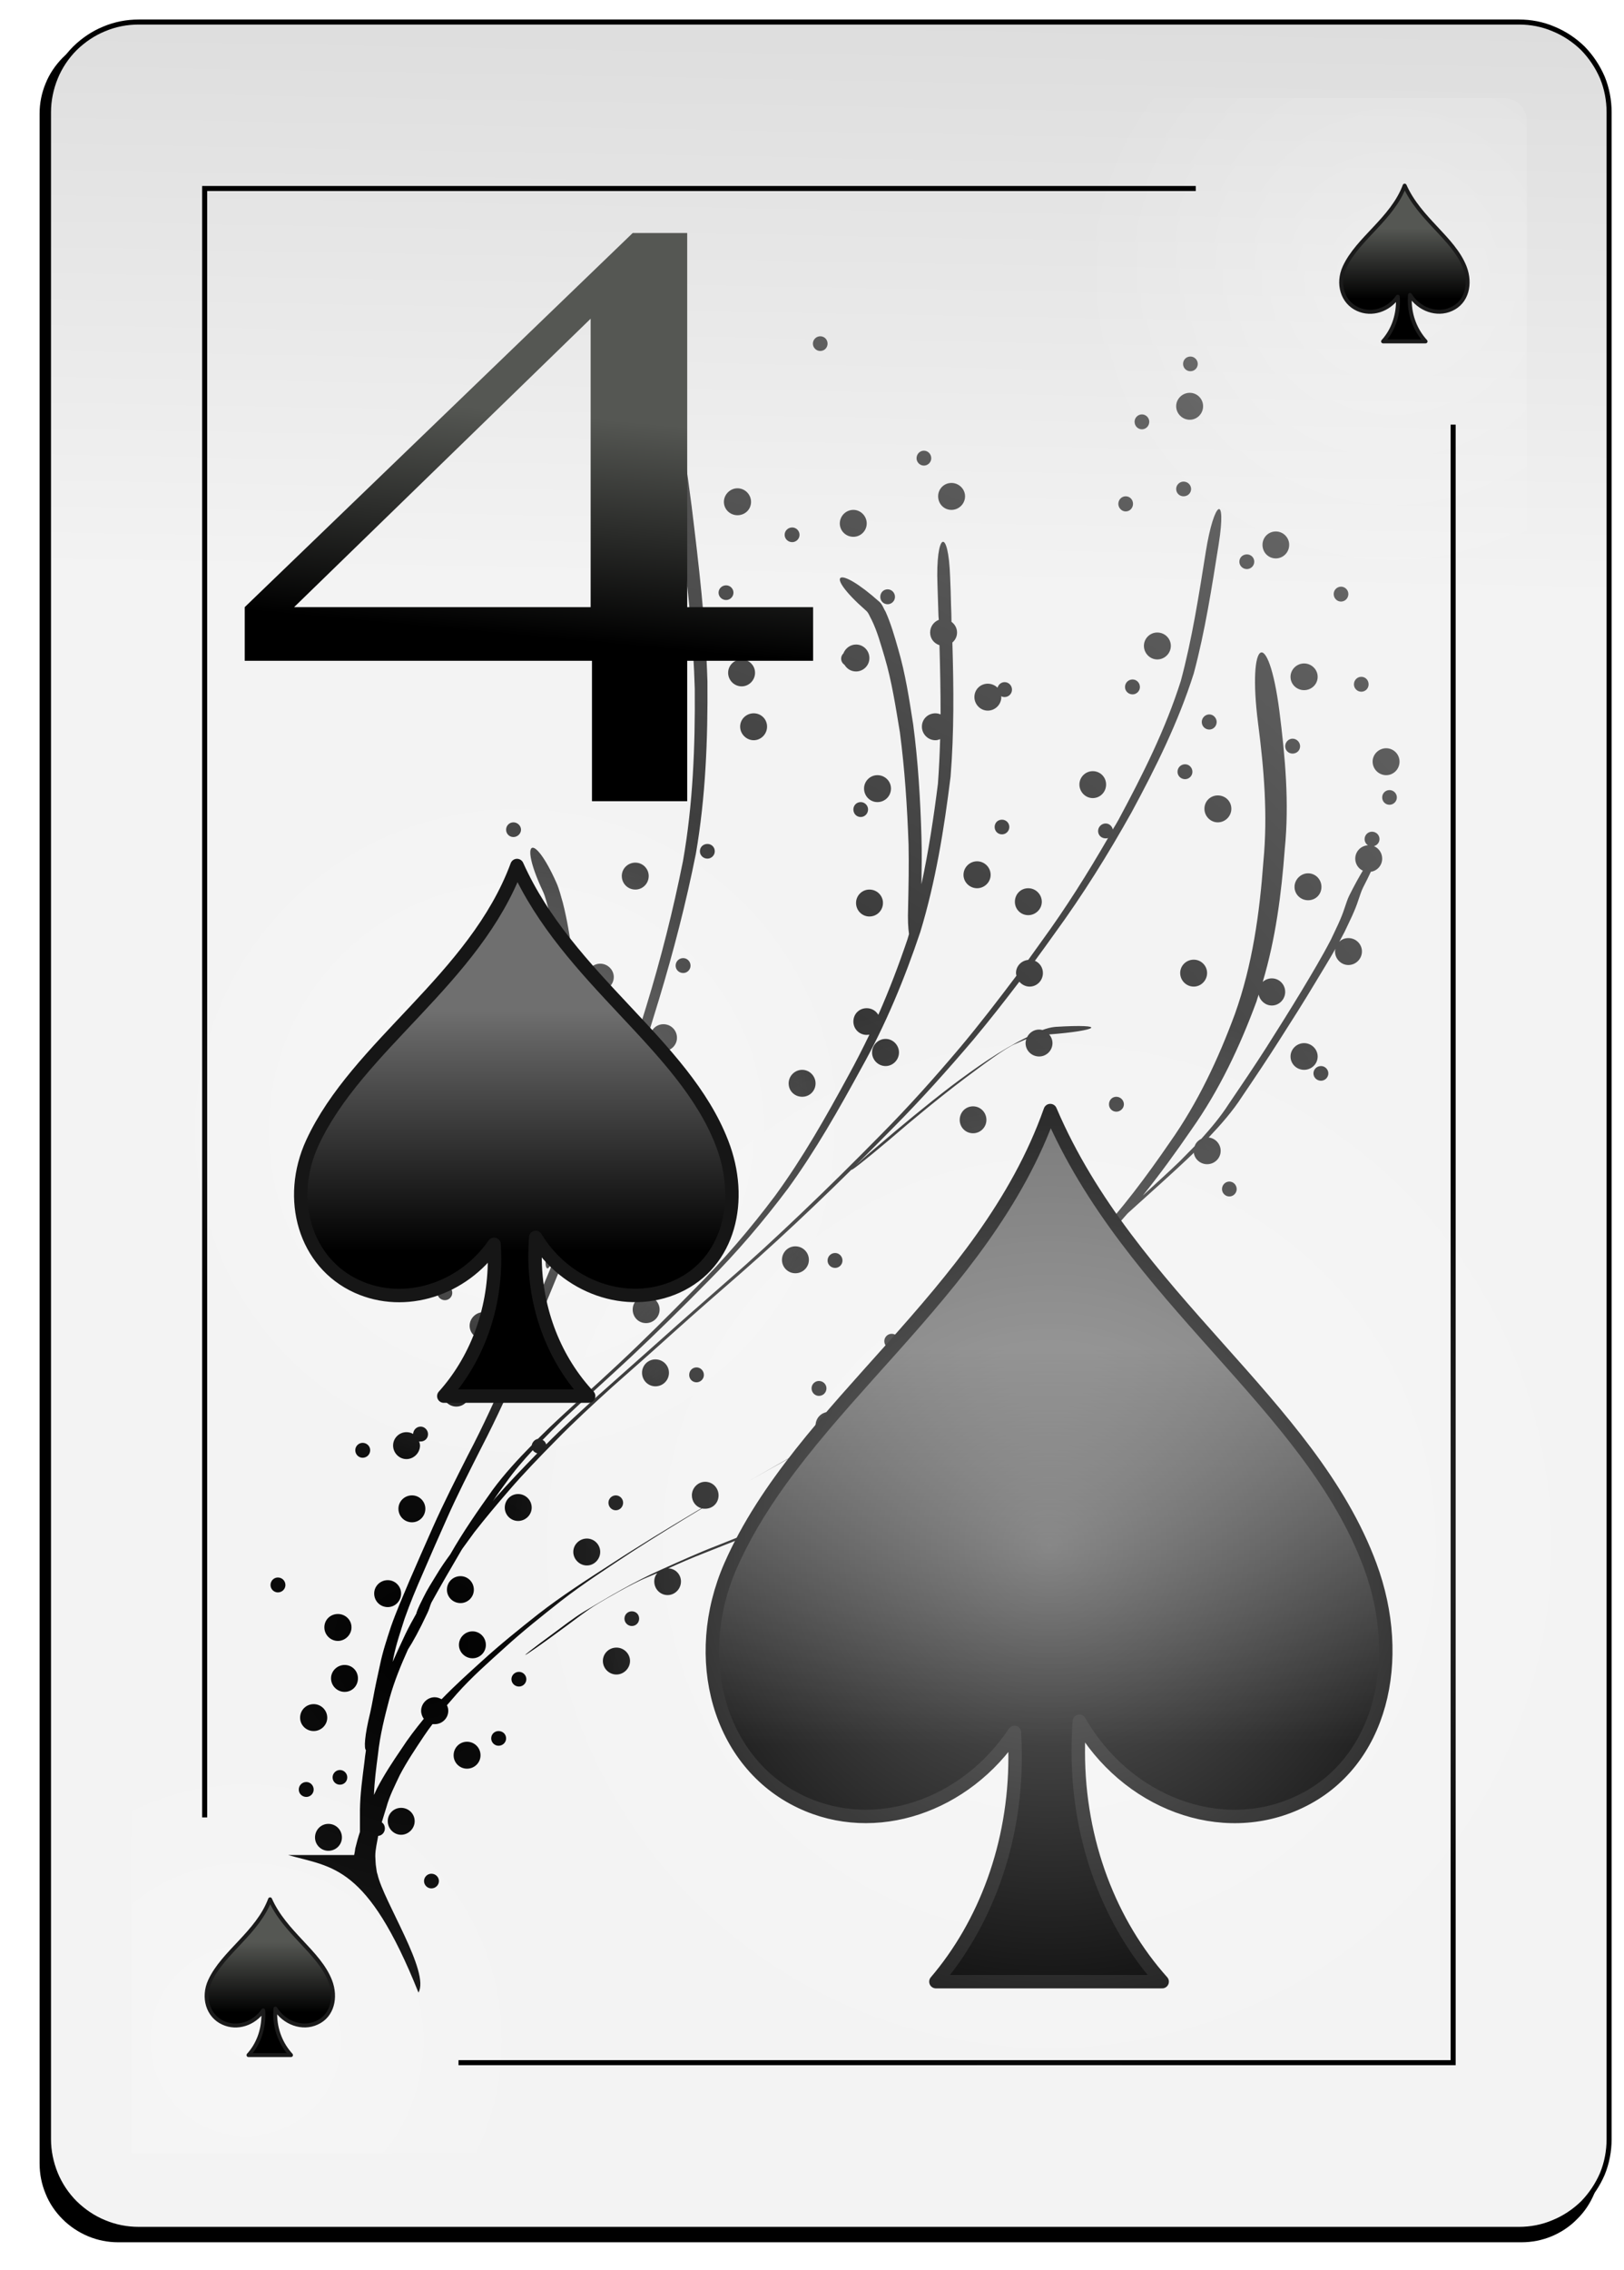 <svg version="1.2" baseProfile="tiny-ps" xmlns="http://www.w3.org/2000/svg" viewBox="0 0 73 102" width="73" height="102">
	<title>-e-Spade4</title>
	<defs>
		<filter x="-50%" y="-50%" width="200%" height="200%" id="flt1"> <feGaussianBlur stdDeviation="0.85" /> </filter>
		<linearGradient id="grd1" gradientUnits="userSpaceOnUse"  x1="41.75" y1="26.385" x2="43.895" y2="-89.997">
			<stop offset="0" stop-color="#f3f3f3"  />
			<stop offset="1" stop-color="#8f8f8f"  />
		</linearGradient>
		<radialGradient id="grd2" gradientUnits="userSpaceOnUse"  cx="11.048" cy="91.687" r="13.273">
			<stop offset="0" stop-color="#ffffff"  />
			<stop offset="1" stop-color="#ffffff" stop-opacity="0" />
		</radialGradient>
		<radialGradient id="grd3" gradientUnits="userSpaceOnUse"  cx="62.626" cy="12.545" r="14.287">
			<stop offset="0" stop-color="#ffffff"  />
			<stop offset="1" stop-color="#ffffff" stop-opacity="0" />
		</radialGradient>
		<linearGradient id="grd4" gradientUnits="userSpaceOnUse"  x1="-6.156" y1="90.43" x2="-6.156" y2="87.25">
			<stop offset="0" stop-color="#000000"  />
			<stop offset="1" stop-color="#555753"  />
		</linearGradient>
		<linearGradient id="grd5" gradientUnits="userSpaceOnUse"  x1="44.844" y1="13.43" x2="44.844" y2="10.25">
			<stop offset="0" stop-color="#000000"  />
			<stop offset="1" stop-color="#555753"  />
		</linearGradient>
		<radialGradient id="grd6" gradientUnits="userSpaceOnUse"  cx="18.907" cy="73.912" r="153.364">
			<stop offset="0" stop-color="#000000"  />
			<stop offset="1" stop-color="#000000" stop-opacity="0" />
		</radialGradient>
		<linearGradient id="grd7" gradientUnits="userSpaceOnUse"  x1="-1222.623" y1="78.383" x2="-1222.623" y2="60.567">
			<stop offset="0" stop-color="#000000"  />
			<stop offset="1" stop-color="#6f6f6f"  />
		</linearGradient>
		<radialGradient id="grd8" gradientUnits="userSpaceOnUse"  cx="47.167" cy="69.456" r="25.161">
			<stop offset="0" stop-color="#ffffff"  />
			<stop offset="1" stop-color="#ffffff" stop-opacity="0" />
		</radialGradient>
		<radialGradient id="grd9" gradientUnits="userSpaceOnUse"  cx="23.216" cy="50.803" r="16.11">
			<stop offset="0" stop-color="#ffffff"  />
			<stop offset="1" stop-color="#ffffff" stop-opacity="0" />
		</radialGradient>
		<linearGradient id="grd10" gradientUnits="userSpaceOnUse"  x1="-789.786" y1="56.238" x2="-789.786" y2="45.39">
			<stop offset="0" stop-color="#000000"  />
			<stop offset="1" stop-color="#6f6f6f"  />
		</linearGradient>
		<linearGradient id="grd11" gradientUnits="userSpaceOnUse"  x1="29.369" y1="29.111" x2="30.289" y2="19.123">
			<stop offset="0" stop-color="#000000"  />
			<stop offset="1" stop-color="#555753"  />
		</linearGradient>
	</defs>
	<style>
		tspan { white-space:pre }
		.shp0 { filter: url(#flt1);fill: #000000 } 
		.shp1 { fill: url(#grd1);stroke: #000000;stroke-width: 0.226 } 
		.shp2 { opacity: 0.31;fill: url(#grd2) } 
		.shp3 { opacity: 0.318;fill: url(#grd3) } 
		.shp4 { fill: none;stroke: #000000;stroke-width: 0.226 } 
		.shp5 { fill: url(#grd4);stroke: #1b1b1b;stroke-linejoin:round;stroke-width: 0.177 } 
		.shp6 { fill: url(#grd5);stroke: #1b1b1b;stroke-linejoin:round;stroke-width: 0.177 } 
		.shp7 { fill: url(#grd6) } 
		.shp8 { fill: url(#grd7);stroke: #161616;stroke-linejoin:round;stroke-width: 0.604 } 
		.shp9 { opacity: 0.4;fill: url(#grd8) } 
		.shp10 { opacity: 0.4;fill: url(#grd9) } 
		.shp11 { fill: url(#grd10);stroke: #161616;stroke-linejoin:round;stroke-width: 0.604 } 
		.shp12 { fill: url(#grd11) } 
	</style>
	<g >
		<g >
			<path fill-rule="evenodd" class="shp0" d="M5.31 1.56L68.39 1.56C68.86 1.56 69.32 1.66 69.75 1.83C70.18 2.01 70.57 2.27 70.89 2.6C71.22 2.93 71.48 3.32 71.66 3.75C71.84 4.18 71.93 4.64 71.93 5.1L71.93 97.21C71.93 97.68 71.84 98.14 71.66 98.57C71.48 99 71.22 99.39 70.89 99.71C70.57 100.04 70.18 100.3 69.75 100.48C69.32 100.66 68.86 100.75 68.39 100.75L5.31 100.75C4.85 100.75 4.39 100.66 3.96 100.48C3.53 100.3 3.14 100.04 2.81 99.71C2.49 99.39 2.22 99 2.05 98.57C1.87 98.14 1.78 97.68 1.78 97.21L1.78 5.1C1.78 4.64 1.87 4.18 2.05 3.75C2.22 3.32 2.49 2.93 2.81 2.6C3.14 2.27 3.53 2.01 3.96 1.83C4.39 1.66 4.85 1.56 5.31 1.56" />
			<path fill-rule="evenodd" class="shp1" d="M6.24 0.99L68.28 0.99C68.81 0.99 69.34 1.09 69.83 1.3C70.32 1.5 70.77 1.8 71.15 2.17C71.52 2.55 71.82 3 72.03 3.49C72.23 3.98 72.33 4.51 72.33 5.04L72.33 96.12C72.33 96.65 72.23 97.18 72.03 97.67C71.82 98.16 71.52 98.61 71.15 98.99C70.77 99.36 70.32 99.66 69.83 99.86C69.34 100.07 68.81 100.17 68.28 100.17L6.24 100.17C5.7 100.17 5.18 100.07 4.68 99.86C4.19 99.66 3.75 99.36 3.37 98.99C2.99 98.61 2.69 98.16 2.49 97.67C2.29 97.18 2.18 96.65 2.18 96.12L2.18 5.04C2.18 4.51 2.29 3.98 2.49 3.49C2.69 3 2.99 2.55 3.37 2.17C3.75 1.8 4.19 1.5 4.68 1.3C5.18 1.09 5.7 0.99 6.24 0.99" />
			<path class="shp2" d="M32.43 96.75L5.88 96.75L5.88 72.47L32.43 72.47L32.43 96.75Z" />
			<path class="shp3" d="M41.09 4.41L67.6 4.41C67.73 4.41 67.87 4.43 67.99 4.49C68.12 4.54 68.23 4.61 68.33 4.71C68.43 4.81 68.5 4.92 68.55 5.05C68.61 5.17 68.63 5.31 68.63 5.44L68.63 48.65C68.63 48.78 68.61 48.92 68.55 49.04C68.5 49.17 68.43 49.28 68.33 49.38C68.23 49.47 68.12 49.55 67.99 49.6C67.87 49.65 67.73 49.68 67.6 49.68L41.09 49.68C40.96 49.68 40.82 49.65 40.7 49.6C40.57 49.55 40.46 49.47 40.36 49.38C40.27 49.28 40.19 49.17 40.14 49.04C40.09 48.92 40.06 48.78 40.06 48.65L40.06 5.44C40.06 5.31 40.09 5.17 40.14 5.05C40.19 4.92 40.27 4.81 40.36 4.71C40.46 4.61 40.57 4.54 40.7 4.49C40.82 4.43 40.96 4.41 41.09 4.41" />
			<path class="shp4" d="M20.61 92.68L65.32 92.68L65.32 19.08" />
			<path class="shp4" d="M53.75 8.47L9.2 8.47L9.2 81.66" />
		</g>
		<g >
			<path class="shp5" d="M12.14 85.34C11.58 86.84 10.03 87.72 9.44 89C9.1 89.74 9.34 90.58 10.03 90.89C10.66 91.18 11.42 90.93 11.83 90.33C11.84 90.4 11.84 90.47 11.84 90.53C11.84 91.24 11.59 91.88 11.17 92.34L13.08 92.34C12.65 91.87 12.37 91.22 12.37 90.49C12.37 90.41 12.38 90.33 12.38 90.25C12.78 90.9 13.59 91.19 14.24 90.89C14.94 90.58 15.13 89.75 14.84 89C14.33 87.7 12.81 86.85 12.14 85.34L12.14 85.34Z" />
			<path class="shp6" d="M63.14 8.34C62.58 9.84 61.03 10.72 60.44 12C60.1 12.74 60.34 13.58 61.03 13.89C61.66 14.18 62.42 13.93 62.83 13.33C62.84 13.4 62.84 13.47 62.84 13.53C62.84 14.24 62.59 14.88 62.17 15.34L64.08 15.34C63.65 14.87 63.37 14.22 63.37 13.49C63.37 13.41 63.38 13.33 63.38 13.25C63.78 13.9 64.59 14.19 65.24 13.89C65.94 13.58 66.13 12.75 65.84 12C65.33 10.7 63.81 9.85 63.14 8.34L63.14 8.34Z" />
		</g>
		<g >
			<path fill-rule="evenodd" class="shp7" d="M18.81 89.53C18.81 89.53 18.81 89.53 18.81 89.53C18.81 89.53 18.81 89.53 18.81 89.53L18.81 89.53ZM18.81 89.53C16.5 83.76 14.94 83.92 12.95 83.35L15.92 83.35C15.94 83.25 15.96 83.15 15.97 83.05C16.03 82.8 16.1 82.55 16.18 82.31C16.18 81.98 16.18 81.65 16.18 81.32C16.19 80.6 16.29 79.89 16.38 79.18C16.4 79 16.42 78.82 16.45 78.64C16.36 78.56 16.38 78.02 16.64 76.96C16.69 76.74 16.73 76.52 16.77 76.31C16.86 75.81 16.97 75.31 17.08 74.81C17.2 74.22 17.39 73.65 17.58 73.07C17.82 72.39 18.11 71.73 18.39 71.06C18.74 70.25 19.1 69.43 19.46 68.62C19.95 67.52 20.49 66.46 21.03 65.39C21.72 64.08 22.33 62.73 22.92 61.37C23.61 59.72 24.3 58.06 24.99 56.4C25.74 54.64 26.45 52.85 27.12 51.05C27.16 50.94 27.21 50.82 27.25 50.7C27.24 50.67 27.23 50.63 27.23 50.58C27.23 50.46 27.29 50.35 27.39 50.29C27.99 48.62 28.53 46.92 29.05 45.22C29.71 43.07 30.26 40.89 30.7 38.69C31.15 36.14 31.25 33.54 31.23 30.95C31.17 28.84 30.95 26.73 30.7 24.64C30.59 24.73 30.46 24.79 30.31 24.79C29.98 24.79 29.7 24.52 29.7 24.18C29.7 23.85 29.98 23.58 30.31 23.58C30.41 23.58 30.5 23.6 30.59 23.65L30.52 23.08C30.42 22.34 30.32 21.6 30.21 20.86C30.16 20.97 30.04 21.04 29.91 21.04C29.73 21.04 29.58 20.89 29.58 20.71C29.58 20.52 29.73 20.37 29.91 20.37C30 20.37 30.09 20.4 30.15 20.46C30.05 19.76 29.94 19.07 29.83 18.37C29.66 17.3 29.69 16.66 29.81 16.49C29.71 16.38 29.65 16.24 29.65 16.08C29.65 15.74 29.91 15.47 30.25 15.47C30.58 15.47 30.86 15.74 30.86 16.08C30.86 16.41 30.58 16.68 30.25 16.68C30.18 16.68 30.12 16.67 30.06 16.65C30.17 16.89 30.3 17.34 30.41 18.04C30.65 19.61 30.89 21.18 31.09 22.75C31.41 25.36 31.72 27.98 31.8 30.62C31.82 33.21 31.72 35.8 31.28 38.36C30.84 40.56 30.28 42.73 29.63 44.88C29.07 46.73 28.49 48.57 27.83 50.39C27.87 50.44 27.89 50.51 27.89 50.58C27.89 50.74 27.78 50.87 27.64 50.91C26.99 52.64 26.3 54.36 25.57 56.06C24.89 57.72 24.2 59.38 23.51 61.03C22.93 62.39 22.32 63.73 21.64 65.04C21.1 66.11 20.55 67.18 20.07 68.27C19.71 69.08 19.35 69.89 19 70.71C18.71 71.37 18.43 72.04 18.19 72.72C18.01 73.29 17.81 73.87 17.69 74.46C17.68 74.53 17.66 74.6 17.65 74.67C17.84 74.25 18.03 73.83 18.23 73.41C18.38 73.1 18.55 72.79 18.72 72.49C18.72 72.48 18.72 72.47 18.72 72.47C18.8 72.22 18.93 71.99 19.04 71.76C19.21 71.41 19.42 71.09 19.62 70.76C19.81 70.44 20.02 70.14 20.24 69.84C20.81 68.84 21.47 67.89 22.14 66.95C22.67 66.23 23.28 65.57 23.9 64.94C23.93 64.79 24.04 64.68 24.18 64.65L24.7 64.14C25.7 63.19 26.74 62.28 27.74 61.34C28.93 60.23 30.08 59.08 31.22 57.92C32.53 56.61 33.73 55.21 34.84 53.73C36.09 52.02 37.13 50.18 38.14 48.32C38.47 47.72 38.78 47.11 39.08 46.49L38.96 46.5C38.62 46.5 38.36 46.23 38.36 45.9C38.36 45.56 38.62 45.3 38.96 45.3C39.18 45.3 39.38 45.42 39.48 45.6C39.97 44.49 40.4 43.36 40.79 42.21L40.86 41.97C40.82 41.7 40.8 41.31 40.82 40.76C40.84 39.82 40.86 38.88 40.84 37.94C40.78 36.26 40.67 34.57 40.45 32.9C40.26 31.76 40.09 30.62 39.76 29.51C39.59 28.95 39.44 28.38 39.18 27.85C39.09 27.7 39.05 27.53 38.91 27.42C36.99 25.73 37.63 25.34 39.54 27.05C39.67 27.17 39.72 27.35 39.81 27.49C40.05 28.03 40.21 28.59 40.37 29.15C40.7 30.27 40.87 31.41 41.05 32.56C41.27 34.23 41.37 35.91 41.42 37.6C41.44 38.31 41.43 39.02 41.42 39.73C41.74 38.24 41.97 36.73 42.16 35.22C42.21 34.55 42.24 33.88 42.26 33.21C42.19 33.24 42.12 33.26 42.05 33.26C41.71 33.26 41.44 32.98 41.44 32.65C41.44 32.31 41.71 32.05 42.05 32.05C42.13 32.05 42.21 32.07 42.28 32.1C42.28 31.06 42.26 30.02 42.23 28.99C41.98 28.91 41.81 28.69 41.81 28.42C41.81 28.16 41.97 27.94 42.2 27.85C42.19 27.75 42.18 27.64 42.18 27.53C42.17 27.11 42.15 26.69 42.14 26.28C42.05 23.93 42.63 23.6 42.71 25.95C42.73 26.36 42.74 26.78 42.75 27.2C42.76 27.44 42.77 27.69 42.77 27.94C42.92 28.05 43.02 28.22 43.02 28.42C43.02 28.6 42.94 28.76 42.81 28.87C42.87 30.88 42.89 32.89 42.73 34.89C42.44 37.24 42.06 39.6 41.37 41.87C40.66 43.99 39.81 46.04 38.72 47.99C37.71 49.84 36.67 51.68 35.43 53.39C34.32 54.87 33.12 56.28 31.82 57.58C30.68 58.74 29.52 59.88 28.34 60.99C27.33 61.93 26.3 62.85 25.3 63.79C24.99 64.09 24.69 64.39 24.39 64.7C24.47 64.74 24.53 64.81 24.55 64.9C25.31 64.13 26.11 63.4 26.92 62.67L29.72 60.18C30.71 59.29 31.71 58.42 32.71 57.54C33.83 56.57 34.92 55.56 36 54.53C37.22 53.37 38.41 52.19 39.59 50.99C40.84 49.73 42.02 48.41 43.16 47.06C44.04 46.01 44.87 44.93 45.69 43.84C45.68 43.8 45.67 43.76 45.67 43.72C45.67 43.41 45.91 43.16 46.22 43.13L46.83 42.28C47.91 40.8 48.89 39.24 49.81 37.65C49.77 37.67 49.74 37.67 49.7 37.67C49.51 37.67 49.36 37.53 49.36 37.34C49.36 37.16 49.51 37 49.7 37C49.86 37 49.99 37.12 50.02 37.27C50.11 37.12 50.2 36.98 50.28 36.83C51.36 34.82 52.39 32.77 53.08 30.59C53.59 28.69 53.89 26.74 54.2 24.8C54.57 22.47 55.15 22.13 54.78 24.46C54.47 26.4 54.17 28.36 53.66 30.26C52.97 32.44 51.95 34.49 50.87 36.49C49.82 38.37 48.68 40.2 47.41 41.94C47.12 42.35 46.82 42.76 46.52 43.17C46.73 43.26 46.88 43.47 46.88 43.72C46.88 44.05 46.62 44.33 46.28 44.33C46.1 44.33 45.93 44.24 45.82 44.11C45.15 44.99 44.46 45.87 43.75 46.72C42.6 48.07 41.42 49.39 40.17 50.65C39.6 51.23 39.03 51.8 38.46 52.37C38.63 52.21 38.93 51.93 39.39 51.55C40.49 50.61 41.61 49.68 42.76 48.8C43.84 47.99 44.95 47.2 46.17 46.6C46.27 46.4 46.47 46.26 46.71 46.26C46.76 46.26 46.81 46.27 46.86 46.28C47.05 46.21 47.23 46.16 47.43 46.14C49.86 45.99 49.39 46.31 47.16 46.48C47.25 46.58 47.31 46.72 47.31 46.87C47.31 47.2 47.04 47.47 46.71 47.47C46.37 47.47 46.1 47.2 46.1 46.87C46.1 46.8 46.12 46.75 46.13 46.69L45.63 46.91C45.22 47.07 44.19 47.84 43.36 48.46C42.2 49.34 41.08 50.26 39.98 51.21C38.83 52.18 38.18 52.68 38.29 52.54C37.73 53.09 37.17 53.64 36.6 54.18C35.52 55.21 34.43 56.22 33.31 57.2C32.31 58.07 31.31 58.94 30.32 59.83C29.39 60.67 28.46 61.49 27.52 62.32C26.66 63.1 25.8 63.89 24.99 64.72C24.26 65.46 23.54 66.2 22.87 66.98C22.34 67.59 21.82 68.21 21.32 68.85L20.81 69.55C20.78 69.59 20.75 69.64 20.72 69.69C20.27 70.46 19.82 71.23 19.39 72.01L19.35 72.11C19.31 72.23 19.27 72.36 19.21 72.48C18.85 73.25 18.55 73.79 18.34 74.11C18.02 74.82 17.72 75.55 17.51 76.31C17.29 77.14 17.08 77.97 16.99 78.83C16.91 79.44 16.83 80.04 16.81 80.65L16.95 80.35C17.27 79.74 17.65 79.16 18.04 78.59C18.35 78.11 18.69 77.67 19.05 77.23C18.98 77.13 18.93 77.01 18.93 76.87C18.93 76.54 19.21 76.26 19.54 76.26C19.65 76.26 19.76 76.3 19.85 76.35C20.43 75.75 21.05 75.19 21.67 74.63C22.48 73.89 23.34 73.2 24.2 72.52C25.23 71.72 26.33 71.01 27.43 70.3C28.68 69.48 29.95 68.71 31.24 67.94L31.53 67.77C31.28 67.7 31.1 67.47 31.1 67.19C31.1 66.86 31.37 66.58 31.7 66.58C32.04 66.58 32.3 66.86 32.3 67.19C32.3 67.53 32.04 67.79 31.7 67.79C31.65 67.79 31.6 67.79 31.55 67.78C30.5 68.41 29.45 69.06 28.42 69.72C27.33 70.44 26.24 71.14 25.21 71.94C24.35 72.62 23.49 73.3 22.68 74.04C21.95 74.7 21.21 75.35 20.55 76.09L20.09 76.62C20.13 76.7 20.15 76.78 20.15 76.87C20.15 77.2 19.88 77.47 19.54 77.47C19.51 77.47 19.47 77.47 19.44 77.47C19.31 77.64 19.18 77.82 19.06 78C18.68 78.57 18.29 79.15 17.97 79.76C17.75 80.23 17.51 80.69 17.37 81.2C17.3 81.43 17.23 81.66 17.16 81.88C17.25 81.94 17.3 82.04 17.3 82.16C17.3 82.33 17.17 82.48 17 82.49C16.95 82.79 16.87 83.09 16.87 83.4C16.88 83.57 16.88 83.75 16.91 83.92C16.93 84.02 16.93 84.13 16.97 84.22C17.24 85.43 19.34 88.62 18.81 89.53ZM19.06 84.52C19.06 84.34 19.21 84.19 19.39 84.19C19.58 84.19 19.73 84.34 19.73 84.52C19.73 84.7 19.58 84.85 19.39 84.85C19.21 84.85 19.06 84.7 19.06 84.52ZM14.16 82.56C14.16 82.22 14.43 81.95 14.76 81.95C15.1 81.95 15.37 82.22 15.37 82.56C15.37 82.89 15.1 83.16 14.76 83.16C14.43 83.16 14.16 82.89 14.16 82.56ZM17.43 81.83C17.43 81.49 17.7 81.23 18.03 81.23C18.36 81.23 18.64 81.49 18.64 81.83C18.64 82.16 18.36 82.44 18.03 82.44C17.7 82.44 17.43 82.16 17.43 81.83ZM13.43 80.41C13.43 80.22 13.58 80.07 13.77 80.07C13.95 80.07 14.1 80.22 14.1 80.41C14.1 80.59 13.95 80.74 13.77 80.74C13.58 80.74 13.43 80.59 13.43 80.41ZM14.95 79.86C14.95 79.68 15.1 79.53 15.28 79.53C15.46 79.53 15.61 79.68 15.61 79.86C15.61 80.05 15.46 80.19 15.28 80.19C15.1 80.19 14.95 80.05 14.95 79.86ZM20.39 78.87C20.39 78.53 20.66 78.26 20.99 78.26C21.33 78.26 21.6 78.53 21.6 78.87C21.6 79.2 21.33 79.47 20.99 79.47C20.66 79.47 20.39 79.2 20.39 78.87ZM22.08 78.11C22.08 77.92 22.23 77.78 22.41 77.78C22.6 77.78 22.75 77.92 22.75 78.11C22.75 78.29 22.6 78.44 22.41 78.44C22.23 78.44 22.08 78.29 22.08 78.11ZM13.49 77.18C13.49 76.84 13.76 76.57 14.1 76.57C14.43 76.57 14.71 76.84 14.71 77.18C14.71 77.51 14.43 77.78 14.1 77.78C13.76 77.78 13.49 77.51 13.49 77.18ZM14.88 75.41C14.88 75.08 15.16 74.81 15.49 74.81C15.83 74.81 16.09 75.08 16.09 75.41C16.09 75.75 15.83 76.02 15.49 76.02C15.16 76.02 14.88 75.75 14.88 75.41ZM22.99 75.45C22.99 75.27 23.14 75.12 23.33 75.12C23.51 75.12 23.66 75.27 23.66 75.45C23.66 75.63 23.51 75.78 23.33 75.78C23.14 75.78 22.99 75.63 22.99 75.45ZM27.1 74.63C27.1 74.3 27.37 74.03 27.71 74.03C28.04 74.03 28.32 74.3 28.32 74.63C28.32 74.96 28.04 75.24 27.71 75.24C27.37 75.24 27.1 74.96 27.1 74.63ZM20.63 73.91C20.63 73.57 20.91 73.3 21.24 73.3C21.57 73.3 21.84 73.57 21.84 73.91C21.84 74.24 21.57 74.51 21.24 74.51C20.91 74.51 20.63 74.24 20.63 73.91ZM23.61 74.36C23.59 74.36 23.96 74.06 24.82 73.43C25.3 73.08 25.76 72.71 26.27 72.4C27.38 71.74 28.5 71.07 29.69 70.54C30.54 70.16 31.39 69.77 32.25 69.44C32.86 69.2 33.46 68.95 34.07 68.72L34.86 68.42C37.24 67.51 36.62 67.87 34.23 68.78L33.46 69.07C32.85 69.31 32.24 69.55 31.64 69.79C31.1 70 30.57 70.23 30.04 70.47C30.36 70.48 30.61 70.74 30.61 71.06C30.61 71.39 30.34 71.67 30.01 71.67C29.67 71.67 29.41 71.39 29.41 71.06C29.41 70.91 29.46 70.78 29.55 70.68L29.08 70.88C28.41 71.15 27.08 71.93 26.87 72.06C26.37 72.36 25.91 72.73 25.43 73.08C24.32 73.9 23.64 74.37 23.61 74.36L23.61 74.36ZM14.58 73.12C14.58 72.78 14.85 72.52 15.19 72.52C15.52 72.52 15.8 72.78 15.8 73.12C15.8 73.45 15.52 73.73 15.19 73.73C14.85 73.73 14.58 73.45 14.58 73.12ZM28.07 72.73C28.07 72.54 28.22 72.4 28.4 72.4C28.59 72.4 28.73 72.54 28.73 72.73C28.73 72.91 28.59 73.06 28.4 73.06C28.22 73.06 28.07 72.91 28.07 72.73ZM16.82 71.6C16.82 71.27 17.09 71 17.43 71C17.76 71 18.03 71.27 18.03 71.6C18.03 71.94 17.76 72.21 17.43 72.21C17.09 72.21 16.82 71.94 16.82 71.6ZM20.09 71.43C20.09 71.09 20.36 70.82 20.7 70.82C21.03 70.82 21.3 71.09 21.3 71.43C21.3 71.76 21.03 72.03 20.7 72.03C20.36 72.03 20.09 71.76 20.09 71.43ZM12.16 71.22C12.16 71.03 12.31 70.88 12.49 70.88C12.68 70.88 12.83 71.03 12.83 71.22C12.83 71.4 12.68 71.55 12.49 71.55C12.31 71.55 12.16 71.4 12.16 71.22ZM33.27 70.06C33.27 69.88 33.42 69.73 33.61 69.73C33.79 69.73 33.94 69.88 33.94 70.06C33.94 70.25 33.79 70.4 33.61 70.4C33.42 70.4 33.27 70.25 33.27 70.06ZM25.77 69.73C25.77 69.4 26.05 69.13 26.38 69.13C26.71 69.13 26.98 69.4 26.98 69.73C26.98 70.06 26.71 70.34 26.38 70.34C26.05 70.34 25.77 70.06 25.77 69.73ZM37.06 69.79C36.87 69.79 36.72 69.65 36.72 69.46C36.72 69.4 36.74 69.34 36.77 69.29C36.72 69.3 36.66 69.31 36.6 69.31C36.27 69.31 35.99 69.04 35.99 68.71C35.99 68.37 36.27 68.1 36.6 68.1C36.94 68.1 37.2 68.37 37.2 68.71C37.2 68.87 37.14 69.02 37.03 69.13L37.06 69.13C37.24 69.13 37.39 69.28 37.39 69.46C37.39 69.65 37.24 69.79 37.06 69.79L37.06 69.79ZM38.53 67.79C38.53 67.46 38.81 67.19 39.14 67.19C39.47 67.19 39.75 67.46 39.75 67.79C39.75 68.13 39.47 68.4 39.14 68.4C38.81 68.4 38.53 68.13 38.53 67.79ZM17.91 67.79C17.91 67.46 18.18 67.19 18.52 67.19C18.85 67.19 19.12 67.46 19.12 67.79C19.12 68.13 18.85 68.4 18.52 68.4C18.18 68.4 17.91 68.13 17.91 67.79ZM22.69 67.74C22.69 67.4 22.96 67.13 23.29 67.13C23.62 67.13 23.9 67.4 23.9 67.74C23.9 68.07 23.62 68.34 23.29 68.34C22.96 68.34 22.69 68.07 22.69 67.74ZM40.35 67.95C40.35 67.77 40.5 67.62 40.68 67.62C40.87 67.62 41.01 67.76 41.01 67.95C41.01 68.13 40.87 68.28 40.68 68.28C40.5 68.28 40.35 68.13 40.35 67.95ZM27.35 67.52C27.35 67.34 27.5 67.19 27.68 67.19C27.86 67.19 28.01 67.34 28.01 67.52C28.01 67.71 27.86 67.86 27.68 67.86C27.5 67.86 27.35 67.71 27.35 67.52ZM22.14 67.46C22.14 67.46 22.14 67.46 22.15 67.46C22.14 67.46 22.14 67.46 22.14 67.46L22.14 67.46ZM22.15 67.46C22.18 67.42 22.21 67.38 22.25 67.33C22.86 66.63 23.5 65.97 24.15 65.3C24.07 65.28 23.99 65.23 23.95 65.16C23.52 65.62 23.11 66.1 22.75 66.61C22.54 66.89 22.34 67.17 22.15 67.46ZM33.65 66.55C33.66 66.54 33.66 66.54 33.67 66.54C33.66 66.54 33.66 66.54 33.65 66.55L33.65 66.55ZM33.67 66.54C34.64 65.98 35.62 65.43 36.6 64.88C36.72 64.82 36.91 64.71 37.07 64.62C36.83 64.54 36.66 64.31 36.66 64.05C36.66 63.71 36.93 63.44 37.27 63.44C37.6 63.44 37.87 63.71 37.87 64.05C37.87 64.09 37.86 64.14 37.85 64.18L39.93 63.01C39.23 63.41 38.54 63.81 37.85 64.2C37.78 64.46 37.55 64.65 37.27 64.65C37.21 64.65 37.15 64.64 37.1 64.63C36.6 64.9 36.1 65.18 35.61 65.45C34.91 65.84 34.25 66.21 33.67 66.54ZM41.08 66.13C41.08 65.95 41.23 65.8 41.41 65.8C41.59 65.8 41.74 65.95 41.74 66.13C41.74 66.32 41.59 66.46 41.41 66.46C41.23 66.46 41.08 66.32 41.08 66.13ZM18.27 65.56C17.94 65.56 17.67 65.28 17.67 64.95C17.67 64.62 17.94 64.35 18.27 64.35C18.38 64.35 18.49 64.38 18.57 64.43C18.58 64.25 18.72 64.1 18.91 64.1C19.09 64.1 19.24 64.26 19.24 64.44C19.24 64.63 19.09 64.77 18.91 64.77C18.88 64.77 18.86 64.77 18.84 64.77C18.86 64.83 18.88 64.89 18.88 64.95C18.88 65.28 18.6 65.56 18.27 65.56L18.27 65.56ZM15.97 65.16C15.97 64.98 16.12 64.83 16.3 64.83C16.49 64.83 16.64 64.98 16.64 65.16C16.64 65.35 16.49 65.5 16.3 65.5C16.12 65.5 15.97 65.35 15.97 65.16ZM19.9 62.6C19.9 62.26 20.18 61.99 20.51 61.99C20.85 61.99 21.11 62.26 21.11 62.6C21.11 62.93 20.85 63.2 20.51 63.2C20.18 63.2 19.9 62.93 19.9 62.6ZM45.74 62.75C45.74 62.56 45.89 62.41 46.07 62.41C46.25 62.41 46.4 62.56 46.4 62.75C46.4 62.93 46.25 63.08 46.07 63.08C45.89 63.08 45.74 62.93 45.74 62.75ZM40.17 62.87L40.2 62.85C40.19 62.86 40.18 62.87 40.17 62.87L40.17 62.87ZM40.2 62.85C41.67 61.99 43.08 61.02 44.44 59.99C45.48 59.18 46.48 58.31 47.44 57.41C47.44 57.4 47.45 57.38 47.45 57.37C46.97 57.79 46.47 58.17 45.97 58.57C44.06 60.09 43.46 60.44 45.37 58.91C45.92 58.48 46.47 58.05 47 57.59C47.72 56.96 48.44 56.33 49.16 55.7C50.43 54.34 51.54 52.85 52.59 51.32C53.84 49.55 54.76 47.59 55.51 45.56C56.3 43.35 56.62 41.03 56.79 38.71C56.99 36.63 56.82 34.56 56.55 32.49C56.06 28.64 57.01 28.09 57.51 31.95C57.77 34.01 57.96 36.08 57.75 38.16C57.6 40.17 57.34 42.18 56.76 44.12C56.87 44.02 57.01 43.96 57.17 43.96C57.5 43.96 57.77 44.23 57.77 44.57C57.77 44.9 57.5 45.18 57.17 45.18C56.88 45.18 56.63 44.96 56.58 44.69C56.54 44.79 56.51 44.9 56.48 45C55.73 47.03 54.81 48.98 53.56 50.75C52.86 51.77 52.14 52.76 51.37 53.72C51.92 53.21 52.48 52.71 53.02 52.19L53.7 51.5C53.75 51.35 53.86 51.24 54 51.17C54.44 50.68 54.87 50.17 55.23 49.61C55.8 48.77 56.37 47.93 56.92 47.07C57.46 46.22 58 45.36 58.52 44.5C58.97 43.75 59.42 43 59.82 42.23C60.04 41.76 60.28 41.3 60.44 40.8C60.51 40.61 60.56 40.42 60.65 40.24C60.88 39.78 61.08 39.42 61.26 39.12C61.06 39.03 60.92 38.82 60.92 38.58C60.92 38.26 61.17 38 61.49 37.98C61.4 37.92 61.34 37.82 61.34 37.7C61.34 37.52 61.49 37.37 61.67 37.37C61.86 37.37 62.01 37.52 62.01 37.7C62.01 37.86 61.9 37.98 61.76 38.02C61.98 38.11 62.13 38.33 62.13 38.58C62.13 38.88 61.91 39.13 61.62 39.17C61.53 39.37 61.41 39.61 61.27 39.88C61.18 40.06 61.13 40.25 61.06 40.44C60.9 40.94 60.66 41.4 60.44 41.87L60.2 42.32C60.3 42.21 60.45 42.15 60.61 42.15C60.95 42.15 61.22 42.42 61.22 42.75C61.22 43.08 60.95 43.36 60.61 43.36C60.28 43.36 60.01 43.08 60.01 42.75C60.01 42.71 60.02 42.67 60.03 42.63C59.74 43.14 59.43 43.64 59.13 44.14C58.61 45.01 58.07 45.86 57.52 46.72C56.98 47.57 56.41 48.42 55.84 49.26C55.41 49.93 54.88 50.53 54.33 51.11C54.63 51.14 54.87 51.4 54.87 51.71C54.87 52.04 54.6 52.31 54.26 52.31C53.96 52.31 53.7 52.09 53.66 51.79L53.62 51.84C52.67 52.75 51.69 53.61 50.72 54.49L50.67 54.54C50.36 54.9 50.03 55.25 49.7 55.59C49.24 56.06 48.77 56.51 48.29 56.96C48.5 57.06 48.64 57.27 48.64 57.51C48.64 57.85 48.37 58.11 48.04 58.11C47.77 58.11 47.55 57.95 47.47 57.72C46.81 58.31 46.12 58.87 45.42 59.42C44.02 60.47 42.59 61.47 41.07 62.35L40.2 62.85ZM36.48 62.38C36.48 62.2 36.63 62.05 36.81 62.05C37 62.05 37.15 62.2 37.15 62.38C37.15 62.57 37 62.72 36.81 62.72C36.63 62.72 36.48 62.57 36.48 62.38ZM42.87 62.47L42.8 62.47C42.62 62.47 42.47 62.32 42.47 62.14C42.47 61.95 42.62 61.8 42.8 61.8C42.99 61.8 43.14 61.95 43.14 62.14C43.14 62.3 43.02 62.44 42.87 62.47ZM28.86 61.68C28.86 61.35 29.13 61.08 29.46 61.08C29.8 61.08 30.07 61.35 30.07 61.68C30.07 62.02 29.8 62.29 29.46 62.29C29.13 62.29 28.86 62.02 28.86 61.68ZM30.98 61.78C30.98 61.59 31.12 61.44 31.31 61.44C31.49 61.44 31.64 61.59 31.64 61.78C31.64 61.96 31.49 62.11 31.31 62.11C31.12 62.11 30.98 61.96 30.98 61.78ZM39.75 60.26C39.75 60.08 39.9 59.93 40.08 59.93C40.27 59.93 40.41 60.08 40.41 60.26C40.41 60.45 40.27 60.6 40.08 60.6C39.9 60.6 39.75 60.45 39.75 60.26ZM42.47 59.81C42.47 59.48 42.74 59.2 43.07 59.2C43.41 59.2 43.68 59.48 43.68 59.81C43.68 60.15 43.41 60.42 43.07 60.42C42.74 60.42 42.47 60.15 42.47 59.81ZM21.11 59.57C21.11 59.24 21.39 58.96 21.72 58.96C22.05 58.96 22.33 59.24 22.33 59.57C22.33 59.9 22.05 60.17 21.72 60.17C21.39 60.17 21.11 59.9 21.11 59.57ZM50.03 59.24C50.03 59.05 50.18 58.91 50.36 58.91C50.54 58.91 50.69 59.05 50.69 59.24C50.69 59.42 50.54 59.57 50.36 59.57C50.18 59.57 50.03 59.42 50.03 59.24ZM28.44 58.84C28.44 58.51 28.7 58.24 29.04 58.24C29.37 58.24 29.65 58.51 29.65 58.84C29.65 59.18 29.37 59.45 29.04 59.45C28.7 59.45 28.44 59.18 28.44 58.84ZM19.66 58.09C19.66 57.9 19.81 57.75 20 57.75C20.18 57.75 20.33 57.9 20.33 58.09C20.33 58.27 20.18 58.42 20 58.42C19.81 58.42 19.66 58.27 19.66 58.09ZM43.8 57.75C43.8 57.42 44.07 57.15 44.4 57.15C44.74 57.15 45.01 57.42 45.01 57.75C45.01 58.09 44.74 58.36 44.4 58.36C44.07 58.36 43.8 58.09 43.8 57.75ZM22.69 57.75C22.35 57.75 22.08 57.49 22.08 57.15C22.08 56.92 22.22 56.72 22.41 56.62C22.39 56.59 22.38 56.55 22.38 56.52C22.38 56.33 22.53 56.18 22.72 56.18C22.9 56.18 23.05 56.33 23.05 56.52C23.05 56.56 23.05 56.61 23.03 56.65C23.19 56.76 23.29 56.94 23.29 57.15C23.29 57.49 23.02 57.75 22.69 57.75L22.69 57.75ZM35.15 56.61C35.15 56.27 35.42 56 35.75 56C36.09 56 36.36 56.27 36.36 56.61C36.36 56.94 36.09 57.21 35.75 57.21C35.42 57.21 35.15 56.94 35.15 56.61ZM24.61 56.99C24.49 57 24.47 56.49 24.68 55.39C24.91 54.12 25.14 52.85 25.28 51.57C25.44 49.99 25.54 48.4 25.48 46.82C25.42 45.63 25.34 44.45 25.14 43.27C25.01 42.48 24.88 41.69 24.68 40.91C24.58 40.61 24.53 40.31 24.39 40.02C23.31 37.71 23.97 37.33 25.01 39.66C25.14 39.95 25.21 40.26 25.3 40.56C25.5 41.34 25.62 42.13 25.74 42.92C25.95 44.09 26.02 45.28 26.08 46.47C26.13 48.06 26.03 49.65 25.87 51.23C25.73 52.51 25.5 53.78 25.26 55.05C25.03 56.29 24.75 56.98 24.61 56.99L24.61 56.99ZM37.2 56.64C37.2 56.45 37.35 56.3 37.54 56.3C37.72 56.3 37.87 56.45 37.87 56.64C37.87 56.82 37.72 56.97 37.54 56.97C37.35 56.97 37.2 56.82 37.2 56.64ZM27.28 56.4C27.28 56.21 27.43 56.06 27.62 56.06C27.8 56.06 27.95 56.21 27.95 56.4C27.95 56.58 27.8 56.73 27.62 56.73C27.43 56.73 27.28 56.58 27.28 56.4ZM30.98 55.03C30.98 54.7 31.25 54.43 31.58 54.43C31.92 54.43 32.18 54.7 32.18 55.03C32.18 55.37 31.92 55.64 31.58 55.64C31.25 55.64 30.98 55.37 30.98 55.03ZM47.85 54.55C47.85 54.22 48.13 53.94 48.46 53.94C48.79 53.94 49.06 54.22 49.06 54.55C49.06 54.88 48.79 55.15 48.46 55.15C48.13 55.15 47.85 54.88 47.85 54.55ZM54.93 53.43C54.93 53.24 55.08 53.09 55.26 53.09C55.44 53.09 55.59 53.24 55.59 53.43C55.59 53.61 55.44 53.76 55.26 53.76C55.08 53.76 54.93 53.61 54.93 53.43ZM43.14 50.32C43.14 49.98 43.4 49.71 43.74 49.71C44.07 49.71 44.34 49.98 44.34 50.32C44.34 50.65 44.07 50.92 43.74 50.92C43.4 50.92 43.14 50.65 43.14 50.32ZM49.85 49.62C49.85 49.43 49.99 49.28 50.18 49.28C50.36 49.28 50.52 49.43 50.52 49.62C50.52 49.8 50.36 49.95 50.18 49.95C49.99 49.95 49.85 49.8 49.85 49.62ZM20.15 48.92C20.15 48.59 20.42 48.32 20.75 48.32C21.09 48.32 21.36 48.59 21.36 48.92C21.36 49.26 21.09 49.53 20.75 49.53C20.42 49.53 20.15 49.26 20.15 48.92ZM35.45 48.68C35.45 48.35 35.72 48.07 36.06 48.07C36.39 48.07 36.66 48.35 36.66 48.68C36.66 49.02 36.39 49.28 36.06 49.28C35.72 49.28 35.45 49.02 35.45 48.68ZM59.04 48.23C59.04 48.05 59.19 47.9 59.38 47.9C59.56 47.9 59.71 48.05 59.71 48.23C59.71 48.41 59.56 48.56 59.38 48.56C59.19 48.56 59.04 48.41 59.04 48.23ZM58.01 47.47C58.01 47.14 58.29 46.87 58.62 46.87C58.95 46.87 59.23 47.14 59.23 47.47C59.23 47.81 58.95 48.07 58.62 48.07C58.29 48.07 58.01 47.81 58.01 47.47ZM39.2 47.29C39.2 46.96 39.47 46.68 39.81 46.68C40.14 46.68 40.41 46.96 40.41 47.29C40.41 47.62 40.14 47.9 39.81 47.9C39.47 47.9 39.2 47.62 39.2 47.29ZM29.22 46.63C29.22 46.29 29.49 46.02 29.82 46.02C30.16 46.02 30.43 46.29 30.43 46.63C30.43 46.96 30.16 47.23 29.82 47.23C29.49 47.23 29.22 46.96 29.22 46.63ZM23.17 44.29C23.17 44.11 23.32 43.96 23.5 43.96C23.69 43.96 23.83 44.11 23.83 44.29C23.83 44.48 23.69 44.63 23.5 44.63C23.32 44.63 23.17 44.48 23.17 44.29ZM26.38 43.9C26.38 43.57 26.65 43.3 26.98 43.3C27.31 43.3 27.59 43.57 27.59 43.9C27.59 44.24 27.31 44.5 26.98 44.5C26.65 44.5 26.38 44.24 26.38 43.9ZM53.05 43.72C53.05 43.39 53.32 43.12 53.66 43.12C53.99 43.12 54.26 43.39 54.26 43.72C54.26 44.05 53.99 44.33 53.66 44.33C53.32 44.33 53.05 44.05 53.05 43.72ZM30.37 43.39C30.37 43.2 30.52 43.05 30.71 43.05C30.89 43.05 31.04 43.2 31.04 43.39C31.04 43.57 30.89 43.72 30.71 43.72C30.52 43.72 30.37 43.57 30.37 43.39ZM38.48 40.57C38.48 40.24 38.75 39.97 39.08 39.97C39.42 39.97 39.69 40.24 39.69 40.57C39.69 40.91 39.42 41.18 39.08 41.18C38.75 41.18 38.48 40.91 38.48 40.57ZM45.62 40.52C45.62 40.18 45.88 39.91 46.22 39.91C46.55 39.91 46.83 40.18 46.83 40.52C46.83 40.85 46.55 41.12 46.22 41.12C45.88 41.12 45.62 40.85 45.62 40.52ZM58.19 39.85C58.19 39.52 58.47 39.24 58.8 39.24C59.14 39.24 59.4 39.52 59.4 39.85C59.4 40.19 59.14 40.45 58.8 40.45C58.47 40.45 58.19 40.19 58.19 39.85ZM27.95 39.36C27.95 39.03 28.22 38.76 28.56 38.76C28.89 38.76 29.16 39.03 29.16 39.36C29.16 39.7 28.89 39.97 28.56 39.97C28.22 39.97 27.95 39.7 27.95 39.36ZM43.31 39.31C43.31 38.97 43.59 38.7 43.92 38.7C44.25 38.7 44.53 38.97 44.53 39.31C44.53 39.64 44.25 39.91 43.92 39.91C43.59 39.91 43.31 39.64 43.31 39.31ZM31.46 38.25C31.46 38.06 31.61 37.92 31.8 37.92C31.98 37.92 32.13 38.06 32.13 38.25C32.13 38.43 31.98 38.58 31.8 38.58C31.61 38.58 31.46 38.43 31.46 38.25ZM22.75 37.28C22.75 37.1 22.89 36.95 23.08 36.95C23.26 36.95 23.42 37.1 23.42 37.28C23.42 37.46 23.26 37.61 23.08 37.61C22.89 37.61 22.75 37.46 22.75 37.28ZM44.71 37.16C44.71 36.97 44.85 36.83 45.04 36.83C45.22 36.83 45.37 36.97 45.37 37.16C45.37 37.34 45.22 37.49 45.04 37.49C44.85 37.49 44.71 37.34 44.71 37.16ZM54.14 36.34C54.14 36 54.41 35.74 54.74 35.74C55.08 35.74 55.35 36 55.35 36.34C55.35 36.67 55.08 36.95 54.74 36.95C54.41 36.95 54.14 36.67 54.14 36.34ZM38.36 36.37C38.36 36.19 38.5 36.04 38.69 36.04C38.87 36.04 39.02 36.19 39.02 36.37C39.02 36.56 38.87 36.71 38.69 36.71C38.5 36.71 38.36 36.56 38.36 36.37ZM62.13 35.83C62.13 35.65 62.27 35.5 62.46 35.5C62.64 35.5 62.79 35.65 62.79 35.83C62.79 36.01 62.64 36.16 62.46 36.16C62.27 36.16 62.13 36.01 62.13 35.83ZM38.84 35.43C38.84 35.1 39.11 34.83 39.44 34.83C39.78 34.83 40.05 35.1 40.05 35.43C40.05 35.77 39.78 36.04 39.44 36.04C39.11 36.04 38.84 35.77 38.84 35.43ZM48.52 35.25C48.52 34.92 48.79 34.65 49.12 34.65C49.46 34.65 49.72 34.92 49.72 35.25C49.72 35.58 49.46 35.86 49.12 35.86C48.79 35.86 48.52 35.58 48.52 35.25ZM52.93 34.68C52.93 34.49 53.08 34.34 53.27 34.34C53.45 34.34 53.6 34.49 53.6 34.68C53.6 34.86 53.45 35.01 53.27 35.01C53.08 35.01 52.93 34.86 52.93 34.68ZM61.7 34.22C61.7 33.89 61.98 33.62 62.31 33.62C62.64 33.62 62.91 33.89 62.91 34.22C62.91 34.56 62.64 34.83 62.31 34.83C61.98 34.83 61.7 34.56 61.7 34.22ZM30.22 34.83C30.03 34.83 29.89 34.68 29.89 34.49C29.89 34.31 30.03 34.16 30.22 34.16C30.4 34.16 30.55 34.31 30.55 34.49C30.55 34.65 30.44 34.79 30.29 34.83L30.22 34.83ZM57.77 33.53C57.77 33.35 57.92 33.19 58.1 33.19C58.29 33.19 58.44 33.35 58.44 33.53C58.44 33.72 58.29 33.86 58.1 33.86C57.92 33.86 57.77 33.72 57.77 33.53ZM33.27 32.65C33.27 32.31 33.55 32.05 33.88 32.05C34.21 32.05 34.48 32.31 34.48 32.65C34.48 32.98 34.21 33.26 33.88 33.26C33.55 33.26 33.27 32.98 33.27 32.65ZM54.02 32.44C54.02 32.26 54.17 32.1 54.36 32.1C54.54 32.1 54.69 32.26 54.69 32.44C54.69 32.63 54.54 32.78 54.36 32.78C54.17 32.78 54.02 32.63 54.02 32.44ZM44.4 31.93C44.07 31.93 43.8 31.65 43.8 31.32C43.8 30.98 44.07 30.72 44.4 30.72C44.57 30.72 44.73 30.79 44.84 30.9C44.88 30.76 45 30.65 45.16 30.65C45.34 30.65 45.49 30.8 45.49 30.99C45.49 31.17 45.34 31.32 45.16 31.32C45.1 31.32 45.05 31.31 45 31.28C45 31.3 45.01 31.31 45.01 31.32C45.01 31.65 44.74 31.93 44.4 31.93ZM50.57 30.87C50.57 30.68 50.72 30.53 50.91 30.53C51.09 30.53 51.24 30.68 51.24 30.87C51.24 31.05 51.09 31.2 50.91 31.2C50.72 31.2 50.57 31.05 50.57 30.87ZM60.86 30.75C60.86 30.56 61.01 30.41 61.19 30.41C61.38 30.41 61.52 30.56 61.52 30.75C61.52 30.93 61.38 31.08 61.19 31.08C61.01 31.08 60.86 30.93 60.86 30.75ZM58.01 30.41C58.01 30.08 58.29 29.81 58.62 29.81C58.95 29.81 59.23 30.08 59.23 30.41C59.23 30.75 58.95 31.01 58.62 31.01C58.29 31.01 58.01 30.75 58.01 30.41ZM32.73 30.23C32.73 29.9 33 29.63 33.34 29.63C33.67 29.63 33.94 29.9 33.94 30.23C33.94 30.56 33.67 30.84 33.34 30.84C33 30.84 32.73 30.56 32.73 30.23ZM38.48 30.17C38.25 30.17 38.07 30.05 37.96 29.87C37.87 29.81 37.81 29.71 37.81 29.59C37.81 29.5 37.85 29.42 37.91 29.36C38 29.13 38.22 28.96 38.48 28.96C38.81 28.96 39.08 29.23 39.08 29.57C39.08 29.9 38.81 30.17 38.48 30.17L38.48 30.17ZM51.42 29.02C51.42 28.69 51.69 28.42 52.02 28.42C52.36 28.42 52.63 28.69 52.63 29.02C52.63 29.35 52.36 29.63 52.02 29.63C51.69 29.63 51.42 29.35 51.42 29.02ZM29.1 28.42C29.1 28.09 29.37 27.81 29.7 27.81C30.04 27.81 30.31 28.09 30.31 28.42C30.31 28.75 30.04 29.02 29.7 29.02C29.37 29.02 29.1 28.75 29.1 28.42ZM39.57 26.82C39.57 26.63 39.71 26.48 39.9 26.48C40.08 26.48 40.23 26.63 40.23 26.82C40.23 27 40.08 27.15 39.9 27.15C39.71 27.15 39.57 27 39.57 26.82ZM59.95 26.69C59.95 26.51 60.1 26.36 60.28 26.36C60.46 26.36 60.61 26.51 60.61 26.69C60.61 26.88 60.46 27.03 60.28 27.03C60.1 27.03 59.95 26.88 59.95 26.69ZM32.3 26.63C32.3 26.45 32.45 26.3 32.64 26.3C32.82 26.3 32.97 26.45 32.97 26.63C32.97 26.81 32.82 26.96 32.64 26.96C32.45 26.96 32.3 26.81 32.3 26.63ZM55.71 25.24C55.71 25.05 55.86 24.91 56.05 24.91C56.23 24.91 56.38 25.05 56.38 25.24C56.38 25.42 56.23 25.57 56.05 25.57C55.86 25.57 55.71 25.42 55.71 25.24ZM56.75 24.48C56.75 24.15 57.01 23.88 57.35 23.88C57.68 23.88 57.95 24.15 57.95 24.48C57.95 24.82 57.68 25.09 57.35 25.09C57.01 25.09 56.75 24.82 56.75 24.48ZM35.27 24.03C35.27 23.85 35.42 23.7 35.61 23.7C35.79 23.7 35.94 23.85 35.94 24.03C35.94 24.21 35.79 24.36 35.61 24.36C35.42 24.36 35.27 24.21 35.27 24.03ZM37.75 23.52C37.75 23.19 38.02 22.91 38.36 22.91C38.69 22.91 38.96 23.19 38.96 23.52C38.96 23.85 38.69 24.12 38.36 24.12C38.02 24.12 37.75 23.85 37.75 23.52ZM32.54 22.55C32.54 22.22 32.82 21.94 33.15 21.94C33.49 21.94 33.76 22.22 33.76 22.55C33.76 22.89 33.49 23.15 33.15 23.15C32.82 23.15 32.54 22.89 32.54 22.55ZM50.27 22.64C50.27 22.45 50.42 22.3 50.6 22.3C50.79 22.3 50.93 22.45 50.93 22.64C50.93 22.82 50.79 22.98 50.6 22.98C50.42 22.98 50.27 22.82 50.27 22.64ZM42.17 22.3C42.17 21.97 42.43 21.7 42.77 21.7C43.1 21.7 43.38 21.97 43.38 22.3C43.38 22.64 43.1 22.91 42.77 22.91C42.43 22.91 42.17 22.64 42.17 22.3ZM52.87 21.97C52.87 21.79 53.02 21.64 53.2 21.64C53.39 21.64 53.54 21.79 53.54 21.97C53.54 22.16 53.39 22.3 53.2 22.3C53.02 22.3 52.87 22.16 52.87 21.97ZM41.2 20.59C41.2 20.4 41.35 20.25 41.53 20.25C41.71 20.25 41.86 20.4 41.86 20.59C41.86 20.77 41.71 20.92 41.53 20.92C41.35 20.92 41.2 20.77 41.2 20.59ZM27.95 20.13C27.95 19.79 28.22 19.53 28.56 19.53C28.89 19.53 29.16 19.79 29.16 20.13C29.16 20.46 28.89 20.73 28.56 20.73C28.22 20.73 27.95 20.46 27.95 20.13ZM51 18.95C51 18.77 51.15 18.62 51.33 18.62C51.51 18.62 51.66 18.77 51.66 18.95C51.66 19.14 51.51 19.29 51.33 19.29C51.15 19.29 51 19.14 51 18.95ZM52.87 18.25C52.87 17.92 53.15 17.65 53.48 17.65C53.81 17.65 54.08 17.92 54.08 18.25C54.08 18.59 53.81 18.86 53.48 18.86C53.15 18.86 52.87 18.59 52.87 18.25ZM27.4 17.62C27.4 17.43 27.55 17.28 27.74 17.28C27.92 17.28 28.07 17.43 28.07 17.62C28.07 17.8 27.92 17.95 27.74 17.95C27.55 17.95 27.4 17.8 27.4 17.62ZM53.18 16.35C53.18 16.17 53.32 16.02 53.51 16.02C53.69 16.02 53.84 16.17 53.84 16.35C53.84 16.54 53.69 16.68 53.51 16.68C53.32 16.68 53.18 16.53 53.18 16.35ZM36.54 15.44C36.54 15.26 36.69 15.11 36.87 15.11C37.06 15.11 37.2 15.26 37.2 15.44C37.2 15.62 37.06 15.77 36.87 15.77C36.69 15.77 36.54 15.62 36.54 15.44ZM28.01 13.81C28.01 13.62 28.16 13.47 28.35 13.47C28.53 13.47 28.68 13.62 28.68 13.81C28.68 13.99 28.53 14.14 28.35 14.14C28.16 14.14 28.01 13.99 28.01 13.81ZM29.7 12.6C29.7 12.41 29.85 12.26 30.03 12.26C30.22 12.26 30.37 12.41 30.37 12.6C30.37 12.78 30.22 12.93 30.03 12.93C29.85 12.93 29.7 12.78 29.7 12.6Z" />
			<path class="shp8" d="M47.21 49.9C44.25 58.27 35.99 63.18 32.84 70.35C31.02 74.49 32.3 79.21 36 80.96C39.34 82.55 43.4 81.15 45.6 77.84C45.62 78.2 45.63 78.58 45.63 78.95C45.63 82.89 44.27 86.46 42.07 89.04L52.24 89.04C49.92 86.45 48.47 82.78 48.47 78.72C48.47 78.25 48.48 77.79 48.52 77.34C50.62 81.01 54.92 82.63 58.42 80.96C62.12 79.21 63.15 74.56 61.59 70.35C58.9 63.07 50.8 58.31 47.21 49.9L47.21 49.9Z" />
			<path class="shp9" d="M72.32 69.46C72.32 84.07 61.06 95.91 47.16 95.91C33.26 95.91 22 84.07 22 69.46C22 54.84 33.26 43 47.16 43C61.06 43 72.32 54.84 72.32 69.46Z" />
			<path class="shp10" d="M39.32 50.8C39.32 59.7 32.11 66.91 23.21 66.91C14.31 66.91 7.1 59.7 7.1 50.8C7.1 41.91 14.31 34.69 23.21 34.69C32.11 34.69 39.32 41.91 39.32 50.8Z" />
			<path class="shp11" d="M23.24 38.89C21.35 43.99 16.06 46.98 14.04 51.35C12.88 53.87 13.7 56.74 16.06 57.81C18.21 58.78 20.81 57.93 22.21 55.91C22.22 56.13 22.23 56.36 22.23 56.58C22.23 58.99 21.36 61.16 19.95 62.73L26.46 62.73C24.98 61.15 24.05 58.92 24.05 56.44C24.05 56.16 24.06 55.88 24.08 55.6C25.43 57.84 28.18 58.82 30.42 57.81C32.79 56.74 33.45 53.91 32.45 51.35C30.73 46.91 25.54 44.01 23.24 38.89L23.24 38.89Z" />
		</g>
		<path fill-rule="evenodd" class="shp12" d="M36.55 27.28L36.55 29.69L30.89 29.69L30.89 36L26.61 36L26.61 29.69L11 29.69L11 27.28L28.44 10.47L30.89 10.47L30.89 27.28L36.55 27.28M26.55 14.32L13.22 27.28L26.55 27.28L26.55 14.32Z" />
	</g>
</svg>